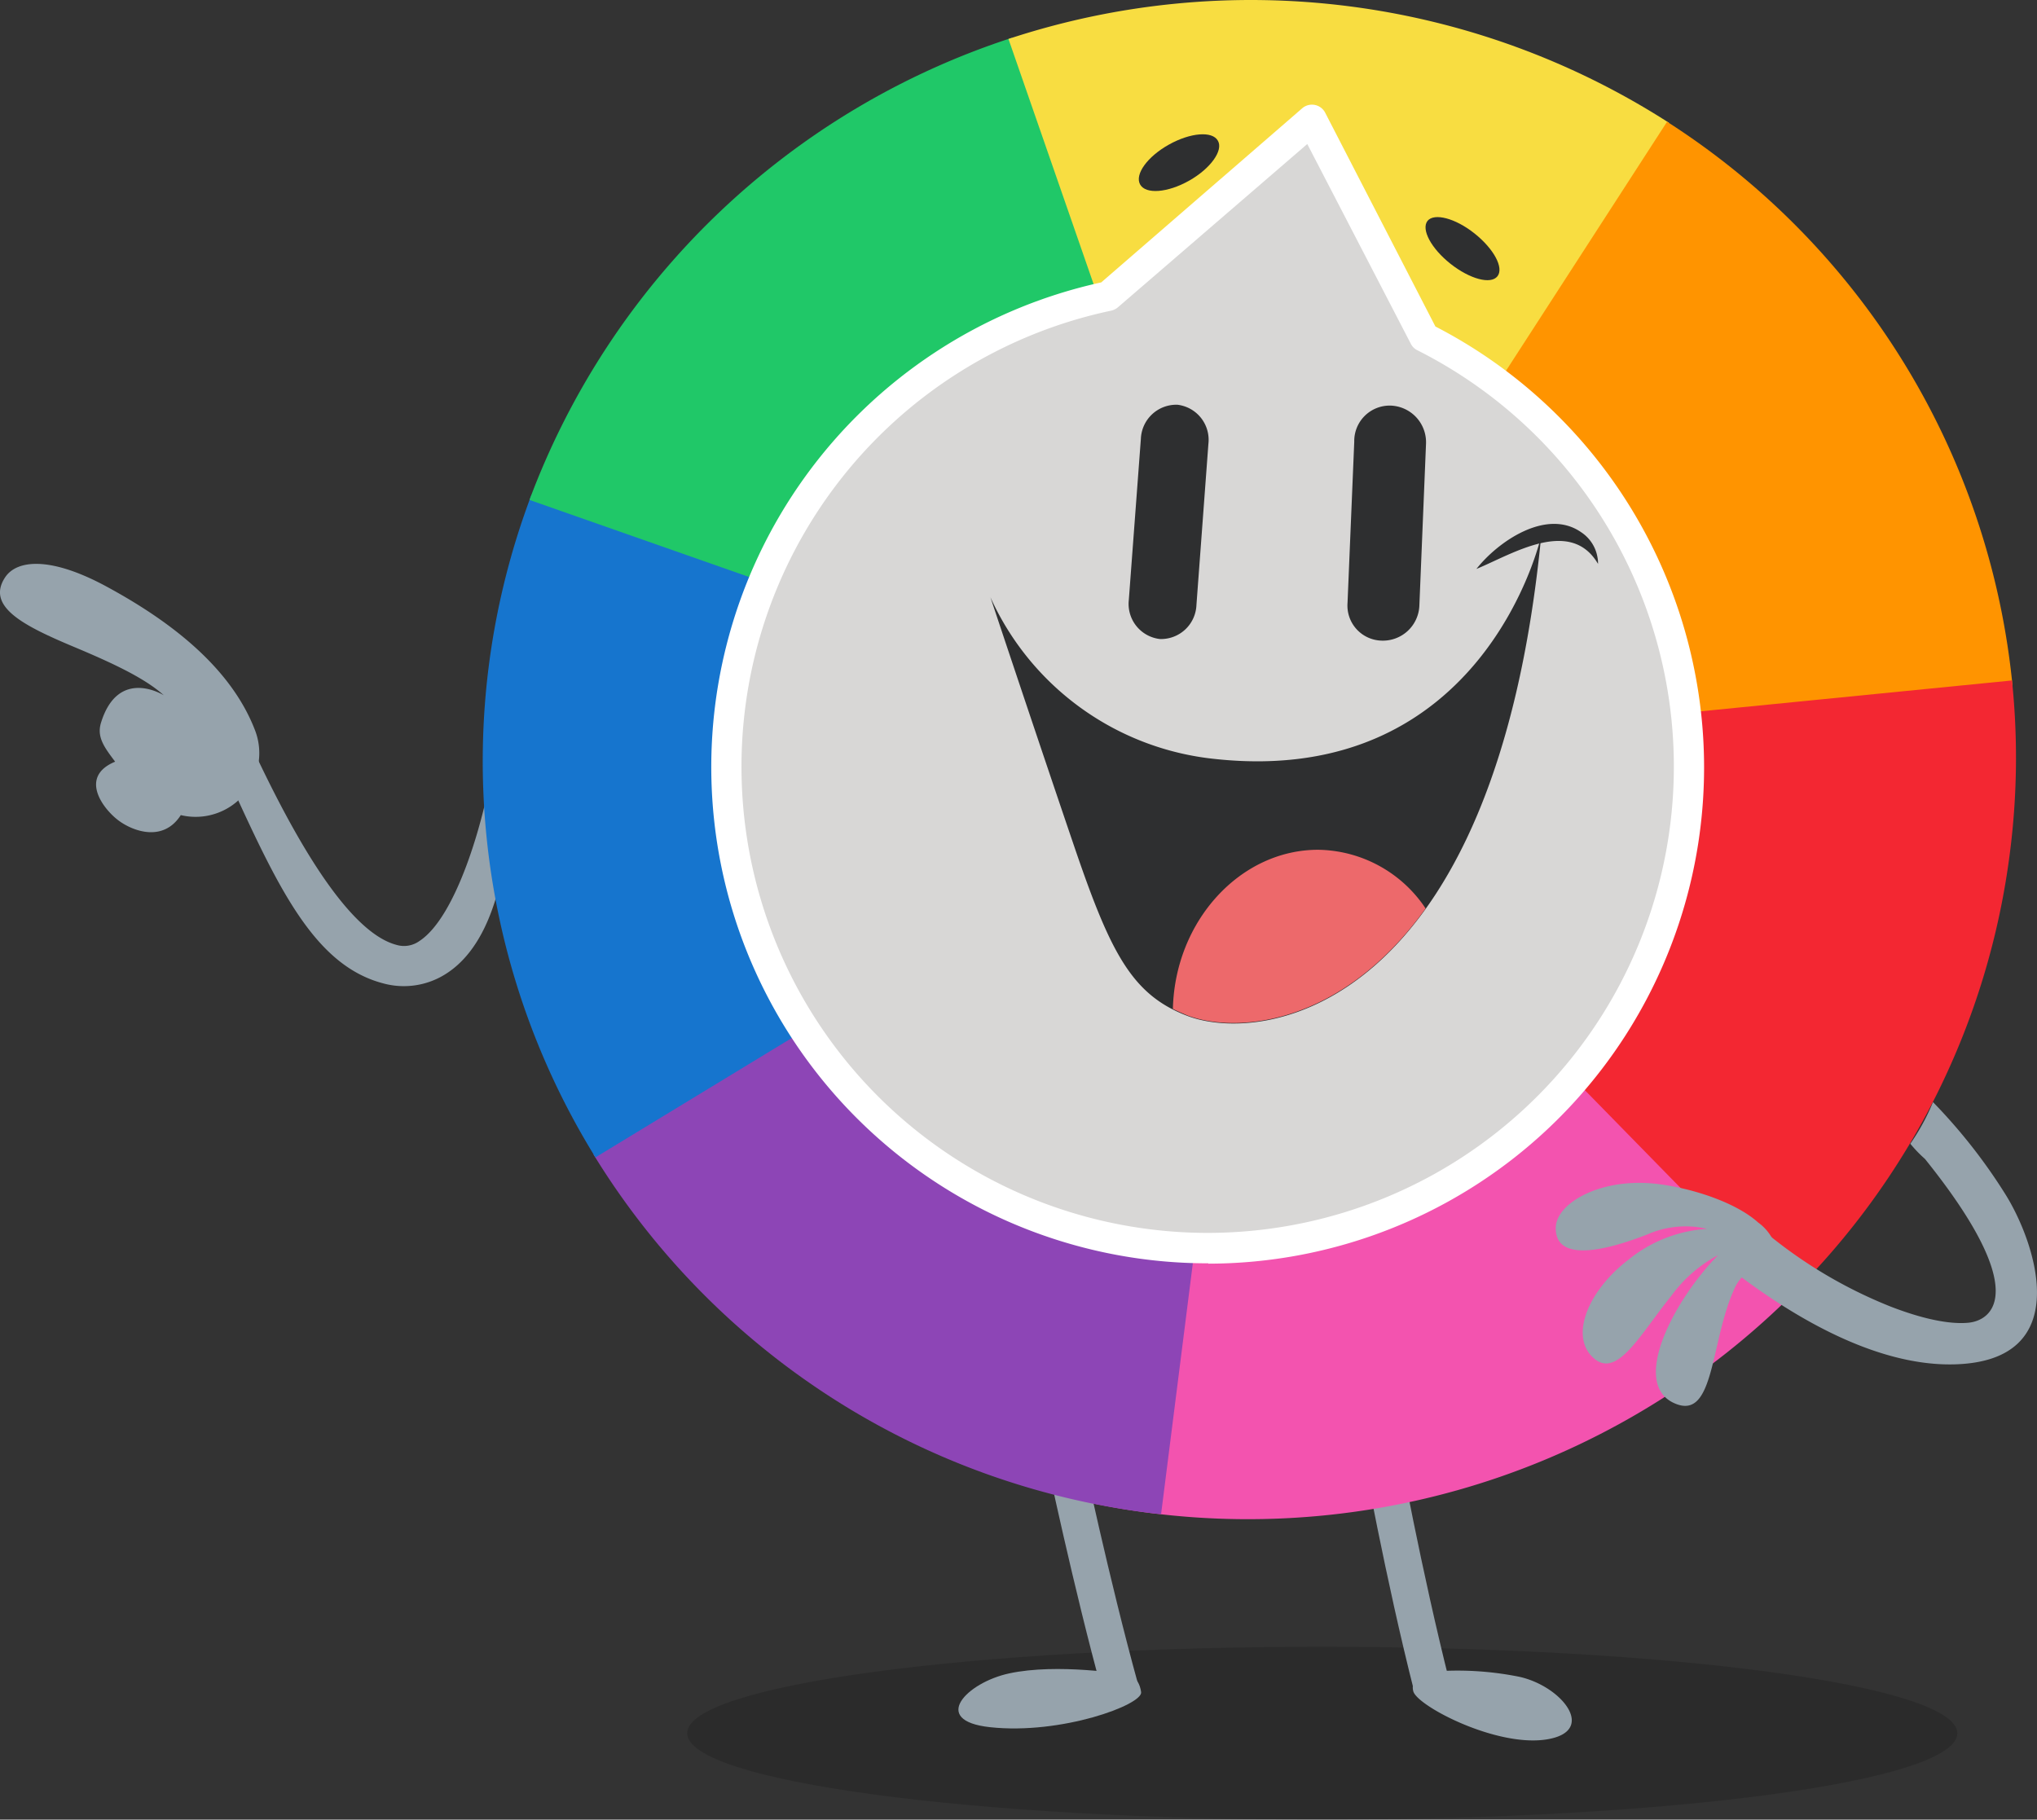 <svg xmlns="http://www.w3.org/2000/svg" width="181.032" height="161.738" viewBox="0 0 181.032 161.738">
  <rect x="0" y="0" width="181.032" height="161.738" fill="#333333" stroke="none"/>
  <g id="WILLY-04" transform="translate(-0.006 -0.004)" style="isolation: isolate">
    <g id="Capa_1" data-name="Capa 1" transform="translate(0.006 0.004)">
      <path id="Trazado_24072" data-name="Trazado 24072" d="M39.2,98.693a6.923,6.923,0,0,1-1.793-.248c-6.5-1.707-9.731-9.39-14.511-19.838l1.9-3.218c2.51,5.446,8.391,18.2,13.786,19.633a2.339,2.339,0,0,0,2.04-.333c3.295-2.143,5.728-10.653,6.5-15.51l1.707,1.033c-.23,1.485.239,13.427-5.762,17.337A6.94,6.94,0,0,1,39.2,98.693Z" transform="translate(-3.357 -11.04)" fill="#96a3ac"/>
      <path id="Trazado_24073" data-name="Trazado 24073" d="M16.074,81.05a5.659,5.659,0,0,0,6.573-7.6c-2.16-5.557-7.529-9.68-13.308-12.787-4.917-2.629-7.862-2.3-8.886-.734-1.707,2.612,1.707,4.319,6.214,6.206,3.414,1.434,6.231,2.757,7.9,4.268,0,0-4.038-2.561-5.583,2.433-.393,1.272.282,2.177,1.255,3.466-3.278,1.357-1.033,4.268.367,5.275C11.849,82.476,14.512,83.483,16.074,81.05Z" transform="translate(-0.006 -8.6)" fill="#96a3ac"/>
      <g id="Grupo_346" data-name="Grupo 346" transform="translate(61.071 146.373)" opacity="0.15" style="mix-blend-mode: multiply;isolation: isolate">
        <path id="Trazado_24074" data-name="Trazado 24074" d="M184.431,179.162c0,4.268-25.275,7.682-56.449,7.682S71.55,183.43,71.55,179.162s25.258-7.682,56.432-7.682S184.431,174.937,184.431,179.162Z" transform="translate(-71.55 -171.48)"/>
      </g>
      <path id="Trazado_24075" data-name="Trazado 24075" d="M113.928,172.57c-2.561-9.279-5-20.9-5.028-21.024l3.184-.666c0,.12,2.45,11.652,4.985,20.828Z" transform="translate(-15.947 -22.091)" fill="#96a3ac"/>
      <path id="Trazado_24076" data-name="Trazado 24076" d="M114.7,174.286s-6.095-1.033-10.4-.1c-3.773.811-7.051,4.2-1.707,4.78,6.317.691,13.581-1.989,13.436-3.116C115.813,174.294,114.7,174.286,114.7,174.286Z" transform="translate(-14.614 -25.446)" fill="#96a3ac"/>
      <path id="Trazado_24077" data-name="Trazado 24077" d="M146.464,172.4c-2.561-10.047-4.618-21.494-4.644-21.6l3.21-.58c0,.111,2.074,11.455,4.592,21.391Z" transform="translate(-20.766 -21.993)" fill="#96a3ac"/>
      <path id="Trazado_24078" data-name="Trazado 24078" d="M148.508,174.08a27.733,27.733,0,0,1,8.075.435c3.8.854,6.906,4.823,2.441,5.557s-11.532-2.962-11.882-4.268S148.508,174.08,148.508,174.08Z" transform="translate(-21.538 -25.47)" fill="#96a3ac"/>
      <path id="Trazado_24079" data-name="Trazado 24079" d="M169.776,80.6c-1.946,15.365,10.329,28.015.085,38.259a68.57,68.57,0,0,1-56.876,19.582c-37.337-4.55-45.053-36.483-40.376-73.487s30.662-41.622,55.638-36.406C148.948,32.856,174.471,43.6,169.776,80.6Z" transform="translate(-10.455 -3.922)" fill="#f353af"/>
      <path id="Trazado_24080" data-name="Trazado 24080" d="M120.774,78.66,112.238,146.1l-.649-.06a67.828,67.828,0,0,1-49.8-31.916Z" transform="translate(-9.05 -11.519)" fill="#8d45b6"/>
      <path id="Trazado_24081" data-name="Trazado 24081" d="M60.282,110.419A66.889,66.889,0,0,1,54.6,51.52L119.1,74.653Z" transform="translate(-7.363 -7.546)" fill="#1675ce"/>
      <path id="Trazado_24082" data-name="Trazado 24082" d="M119.8,67.713,55.13,45.016A68.289,68.289,0,0,1,98.007,3.94Z" transform="translate(-8.075 -0.58)" fill="#20c868"/>
      <path id="Trazado_24083" data-name="Trazado 24083" d="M127.117,67.171,105,3.466a68.733,68.733,0,0,1,58.7,7.452Z" transform="translate(-15.376 -0.004)" fill="#f8dd41"/>
      <path id="Trazado_24084" data-name="Trazado 24084" d="M198.018,62.8,130.89,69.018,167.322,12.68a67.324,67.324,0,0,1,30.7,50.115Z" transform="translate(-19.166 -1.86)" fill="#ff9400"/>
      <path id="Trazado_24085" data-name="Trazado 24085" d="M197.975,70.86a66.342,66.342,0,0,1-.179,15.271,67.136,67.136,0,0,1-19.7,39.624L130.89,77.51Z" transform="translate(-19.166 -10.377)" fill="#f32732"/>
      <path id="Trazado_24086" data-name="Trazado 24086" d="M109.564,28.168l18.105-15.7,9.987,19.343a42.766,42.766,0,1,1-28.092-3.645Z" transform="translate(-11.08 -1.829)" fill="#d8d7d6"/>
      <path id="Trazado_24087" data-name="Trazado 24087" d="M118.234,113.888A44.106,44.106,0,0,1,108.716,26.7l17.849-15.467a1.323,1.323,0,0,1,2.057.393l9.791,18.993a44.106,44.106,0,0,1-20.179,83.3ZM127.026,14.4,110.2,28.911a1.408,1.408,0,0,1-.6.3,41.434,41.434,0,0,0,3.619,81.673,40.97,40.97,0,0,0,5.011.3,41.443,41.443,0,0,0,18.592-78.447,1.272,1.272,0,0,1-.589-.572Z" transform="translate(-10.846 -1.599)" fill="#fff"/>
      <path id="Trazado_24088" data-name="Trazado 24088" d="M148.6,22.943c-.589.751.324,2.458,2.04,3.816s3.585,1.861,4.174,1.11-.324-2.441-2.04-3.807S149.188,22.226,148.6,22.943Z" transform="translate(-21.732 -3.313)" fill="#2e2f30"/>
      <path id="Trazado_24089" data-name="Trazado 24089" d="M125.6,14.561c.5.854-.649,2.475-2.561,3.551s-3.858,1.229-4.353.333.649-2.475,2.561-3.542S125.109,13.674,125.6,14.561Z" transform="translate(-17.363 -2.051)" fill="#2e2f30"/>
      <path id="Trazado_24090" data-name="Trazado 24090" d="M103.12,61.252s4.166,12.505,7.409,22.032,5.122,13.282,10.081,15.177c6.948,2.655,27.375-.657,31.464-42.68,0,0-4.951,22.458-29.023,19.846A24.652,24.652,0,0,1,103.12,61.252Z" transform="translate(-15.101 -8.169)" fill="#2e2f30"/>
      <path id="Trazado_24091" data-name="Trazado 24091" d="M164.527,58.111a2.56,2.56,0,0,0-.051-.6,3.329,3.329,0,0,0-1.443-2.211c-3.073-2.151-7.375.8-9.313,3.261C156.87,57.266,162.077,53.928,164.527,58.111Z" transform="translate(-22.508 -7.99)" fill="#2e2f30"/>
      <path id="Trazado_24092" data-name="Trazado 24092" d="M140.3,59.764a3.116,3.116,0,0,0,2.971,3.363h0a3.244,3.244,0,0,0,3.414-3.133l.589-14.341a3.261,3.261,0,0,0-3.133-3.414h0a3.15,3.15,0,0,0-3.244,3.21Z" transform="translate(-20.542 -6.187)" fill="#2e2f30"/>
      <path id="Trazado_24093" data-name="Trazado 24093" d="M117.527,59.5a3.141,3.141,0,0,0,2.766,3.474h0a3.15,3.15,0,0,0,3.244-3.03L124.6,45.624a3.141,3.141,0,0,0-2.749-3.474h0a3.15,3.15,0,0,0-3.252,3.022Z" transform="translate(-17.207 -6.174)" fill="#2e2f30"/>
      <path id="Trazado_24094" data-name="Trazado 24094" d="M122.12,102.583v.051c.4.2.854.393,1.272.572,4.268,1.63,13.658,1,21.187-9.5a11.66,11.66,0,0,0-9.569-5.216C128.1,88.5,122.325,94.807,122.12,102.583Z" transform="translate(-17.882 -12.958)" fill="#ed696b"/>
      <path id="Trazado_24095" data-name="Trazado 24095" d="M204.6,123.144c2.561,4.2,6.129,14.614-4.592,14.93-7.315.213-15.126-4.635-20.64-9.023,1.093-1.374,1.886-2.023,2.979-3.414a41.391,41.391,0,0,0,11.951,7.307c1.784.691,4.661,1.63,6.872,1.434s5.608-2.817-3.833-14.563a11.355,11.355,0,0,1-1.3-1.349,19.437,19.437,0,0,0,2.015-3.7,48.792,48.792,0,0,1,6.547,8.374Z" transform="translate(-26.263 -16.805)" fill="#96a3ac"/>
      <path id="Trazado_24096" data-name="Trazado 24096" d="M181.7,129.556s-2.894,1.033-3.773,2.877c-2.236,4.72-1.776,11.874-5.344,10.354-4.063-1.707-.077-9.219,3.824-13.188a12.19,12.19,0,0,0-4.14,3.594c-2.885,3.568-4.959,7.682-7.128,5.352-1.861-2.006-.145-5.907,3.295-8.536a12.3,12.3,0,0,1,7-2.749,8.45,8.45,0,0,0-5.318.5c-5.523,2.143-8.169,1.775-8.135-.58,0-2.2,4.046-4.558,9.176-3.892,3.022.393,6.829,1.622,8.818,3.414a4.268,4.268,0,0,1,1.724,2.851Z" transform="translate(-23.717 -18.035)" fill="#96a3ac"/>
    </g>
  </g>
</svg>
